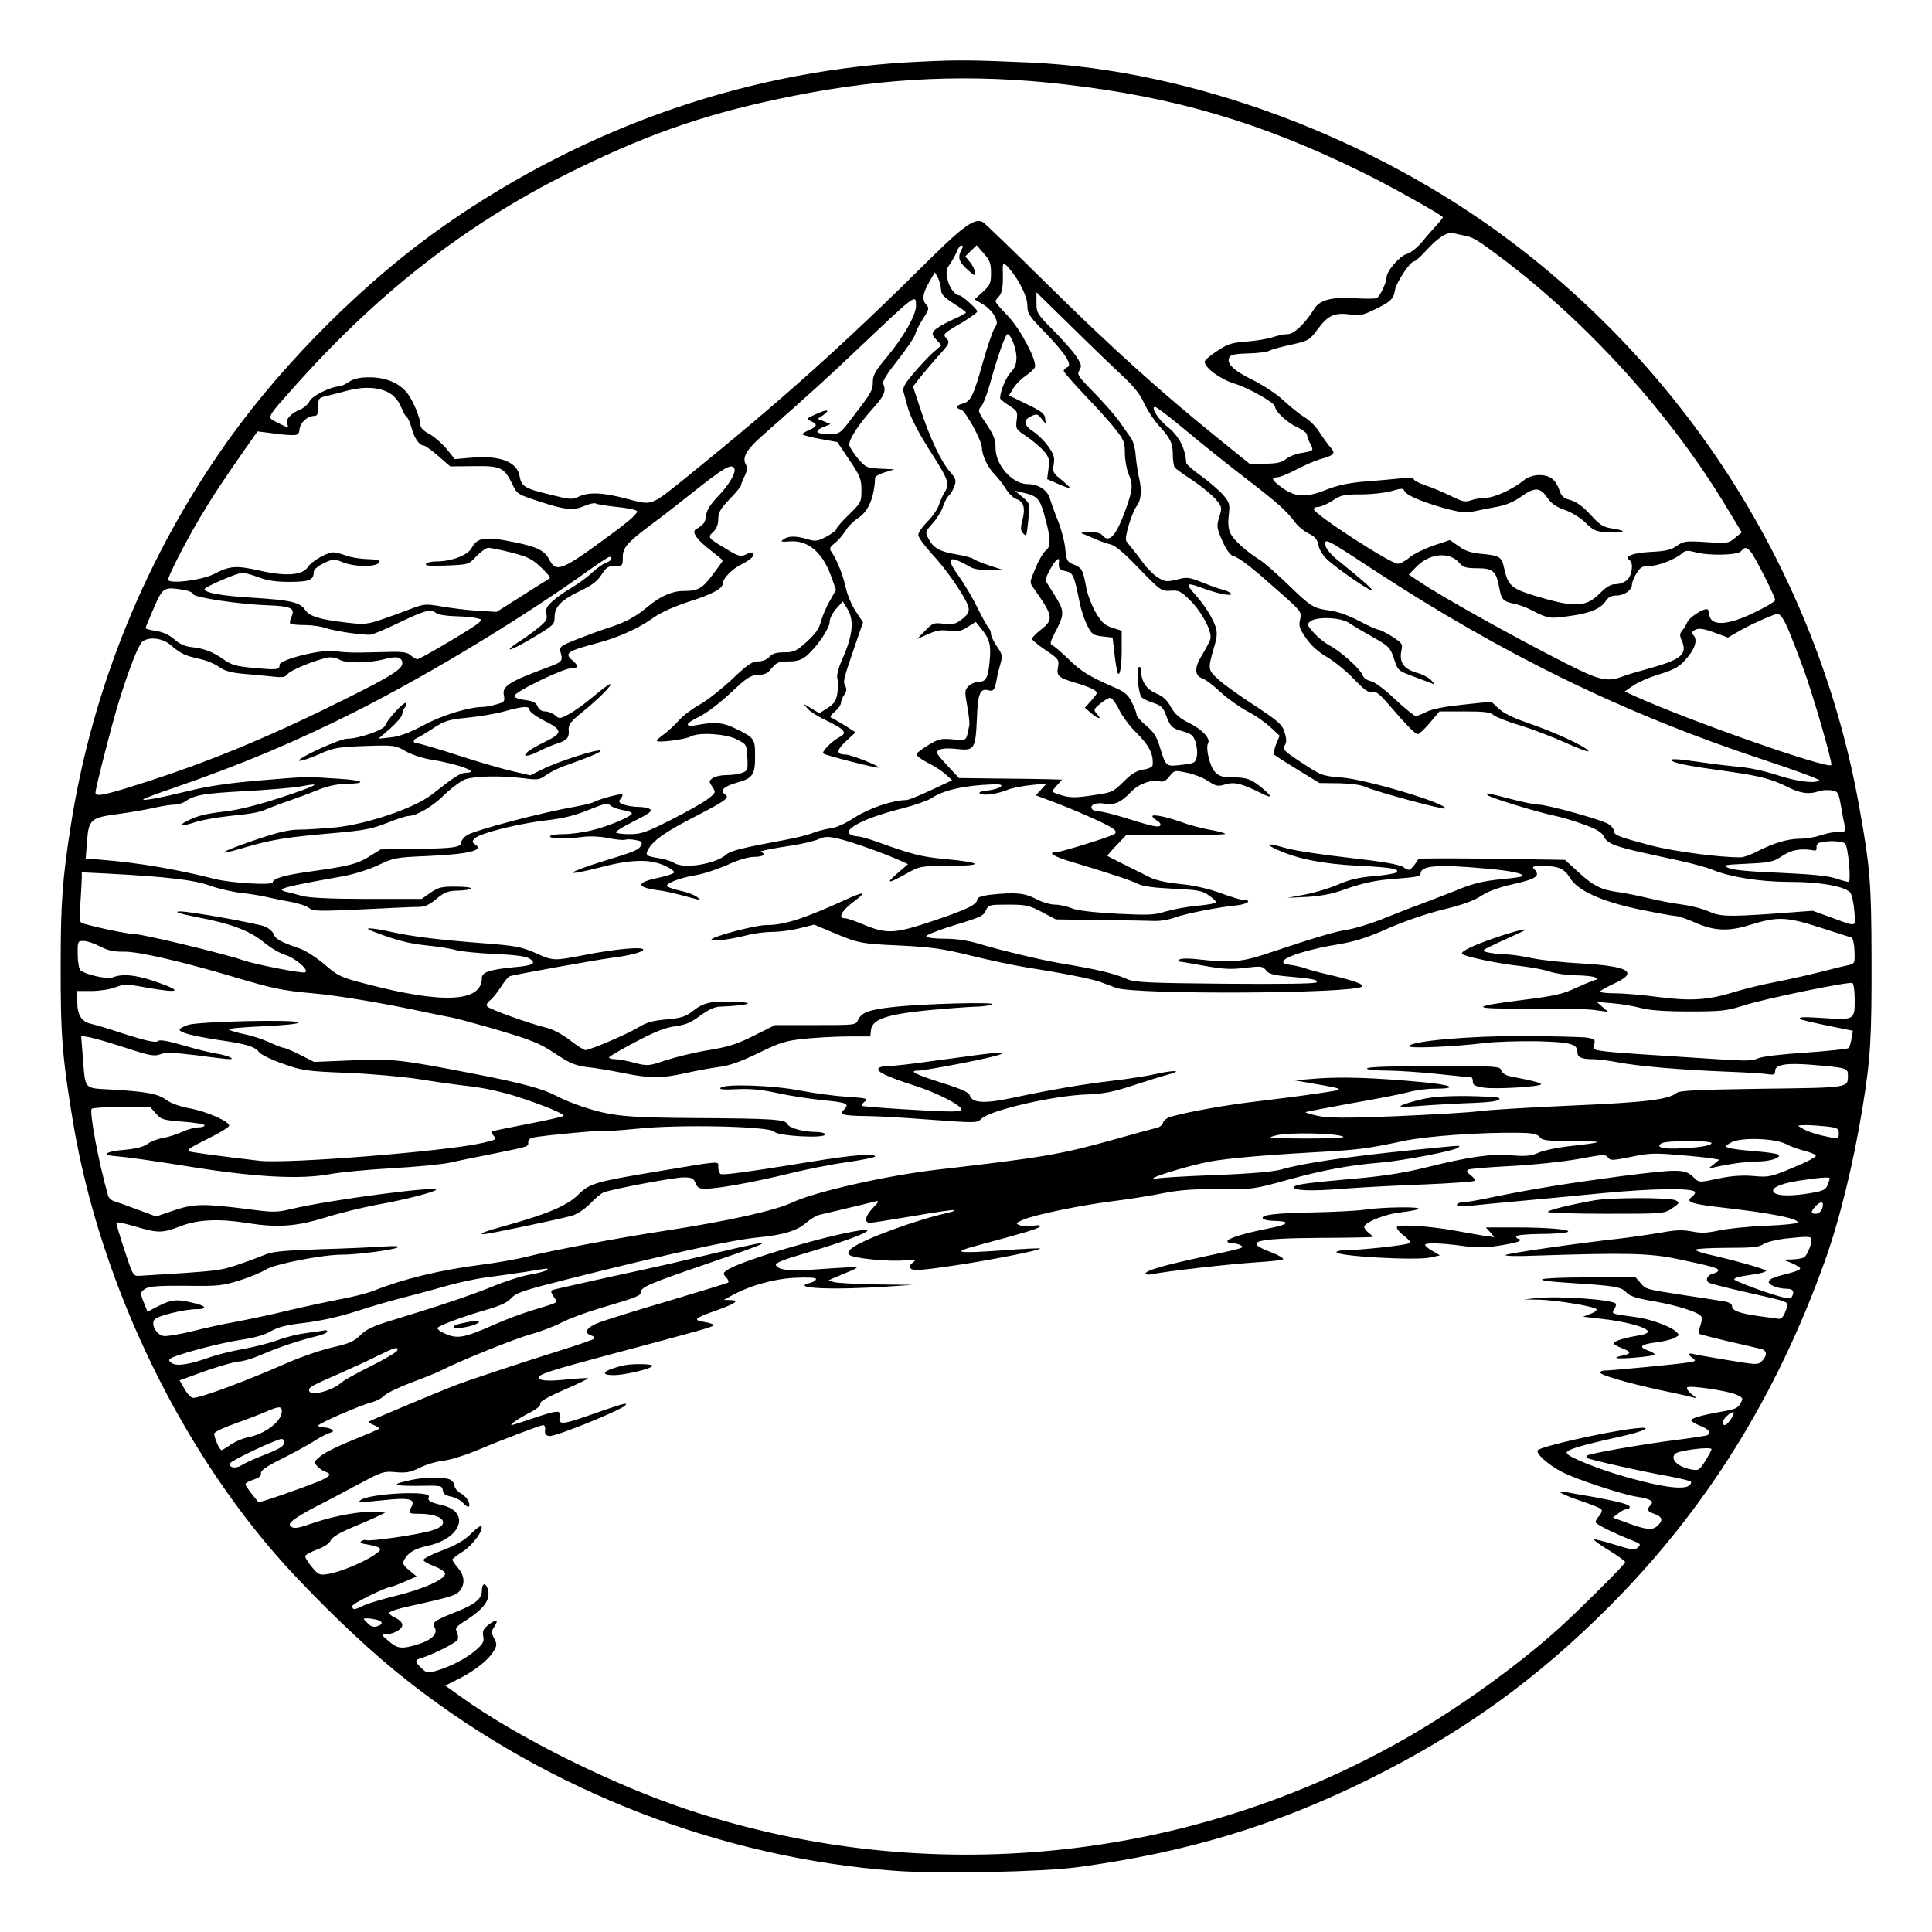 <?xml version="1.0" standalone="no"?>
<!DOCTYPE svg PUBLIC "-//W3C//DTD SVG 20010904//EN"
 "http://www.w3.org/TR/2001/REC-SVG-20010904/DTD/svg10.dtd">
<svg version="1.0" xmlns="http://www.w3.org/2000/svg"
 width="850pt" height="850pt" viewBox="0 0 850 850"
 preserveAspectRatio="xMidYMid meet">
<g transform="translate(0,850) scale(0.1,-0.1)"
fill="#000000" stroke="none">
<path d="M4055 8229 c-744 -32 -1465 -279 -2094 -717 -344 -239 -706 -598
-954 -945 -361 -505 -601 -1091 -696 -1702 -36 -232 -44 -336 -44 -605 -1
-314 7 -411 54 -695 121 -726 490 -1480 973 -1994 182 -193 357 -356 513 -477
612 -476 1370 -769 2133 -825 194 -14 642 -5 800 16 481 65 868 182 1281 386
412 204 742 442 1062 764 423 425 732 921 945 1515 66 183 127 435 167 680 35
217 40 301 39 660 -1 324 -6 394 -54 660 -176 986 -721 1873 -1525 2482 -611
463 -1410 761 -2125 793 -255 11 -309 12 -475 4z m627 -100 c489 -56 870 -169
1318 -390 106 -52 332 -178 348 -194 2 -1 -10 -16 -25 -33 -15 -16 -45 -50
-66 -76 -21 -25 -51 -49 -67 -53 -32 -9 -90 -76 -90 -105 0 -21 -28 -80 -42
-89 -6 -4 -49 -4 -97 -1 -104 6 -155 -8 -179 -47 -39 -63 -89 -111 -115 -111
-15 0 -46 -6 -69 -14 -24 -8 -76 -16 -117 -19 -63 -5 -82 -11 -127 -42 -30
-19 -54 -40 -54 -46 0 -27 69 -78 132 -97 65 -20 178 -85 178 -102 0 -20 55
-71 96 -89 24 -11 44 -26 44 -33 0 -7 7 -26 15 -41 16 -31 15 -31 -46 -41 -21
-4 -48 -15 -62 -26 -19 -15 -41 -20 -93 -20 l-67 0 -141 114 c-248 200 -474
404 -749 676 -148 146 -275 269 -283 273 -34 19 -84 -16 -226 -156 -380 -378
-656 -625 -1072 -962 -167 -134 -153 -129 -266 -100 -108 29 -169 31 -214 10
-29 -14 -39 -13 -130 10 -108 26 -122 35 -130 80 -11 64 -88 93 -217 81 l-68
-6 -37 46 c-21 25 -55 54 -76 65 -22 11 -38 27 -38 37 0 31 -31 106 -57 141
-35 45 -94 71 -168 71 -43 0 -68 -6 -90 -20 -16 -11 -35 -20 -42 -20 -36 0
-121 -42 -131 -65 -6 -13 -26 -31 -44 -38 -40 -17 -62 -42 -54 -62 7 -19 4
-19 -44 6 -48 25 -54 13 95 180 373 414 764 713 1230 939 330 161 590 248 950
319 406 81 782 97 1187 50z m1763 -666 c36 -7 56 -19 160 -97 386 -291 748
-692 995 -1104 l63 -104 -29 -24 c-28 -24 -33 -25 -127 -19 -90 6 -100 4 -129
-16 -25 -18 -49 -24 -114 -27 -80 -4 -121 -20 -94 -37 17 -11 11 -64 -10 -85
-11 -11 -33 -20 -51 -20 -22 0 -41 -11 -70 -40 -62 -63 -112 -64 -290 -10
-102 32 -115 44 -133 127 -10 43 -21 49 -94 56 -47 4 -74 12 -103 33 l-40 28
-72 -24 c-40 -14 -87 -37 -105 -52 -18 -16 -42 -28 -52 -28 -33 0 -370 219
-370 240 0 6 9 10 20 10 11 0 39 12 62 27 37 25 51 28 127 28 47 0 108 7 135
15 39 12 50 12 54 2 6 -19 67 -46 170 -76 77 -21 100 -24 135 -16 23 5 68 14
101 20 40 7 74 21 108 45 60 43 84 42 116 -5 17 -25 38 -40 75 -53 30 -10 69
-34 92 -56 37 -36 45 -40 103 -43 73 -4 83 7 15 17 -40 6 -54 15 -96 61 -34
37 -62 57 -88 64 -30 8 -40 17 -49 45 -6 19 -21 42 -33 50 -33 23 -91 19 -124
-9 -45 -37 -129 -76 -166 -76 -19 0 -48 -5 -65 -11 -26 -9 -38 -6 -89 19 -32
16 -82 37 -110 46 -29 10 -53 22 -53 28 0 6 -20 8 -52 4 -29 -3 -100 -10 -158
-14 -75 -6 -124 -17 -171 -35 -90 -37 -139 -35 -195 5 -48 34 -55 48 -25 48
11 0 48 15 84 34 36 19 82 39 103 45 65 18 72 26 47 53 -11 13 -32 42 -47 65
-14 24 -45 55 -69 69 -23 14 -64 48 -92 74 -28 26 -88 66 -137 90 -86 43 -115
73 -98 100 6 10 32 14 82 15 40 1 82 6 93 12 11 6 55 18 98 27 75 17 78 19
117 71 44 59 73 71 145 61 34 -6 53 -2 96 19 76 36 90 49 96 87 5 34 67 128
84 128 6 0 29 21 52 46 53 59 96 86 122 78 11 -3 34 -8 50 -11z m-2215 -62
c-17 -32 -12 -51 21 -82 17 -16 33 -29 35 -29 11 0 1 31 -17 55 l-22 27 25 25
25 24 31 -36 c27 -30 32 -44 32 -86 0 -45 -4 -54 -36 -83 l-36 -33 35 -21 c20
-11 43 -34 52 -51 14 -27 14 -34 1 -54 -8 -12 -32 -81 -52 -152 -41 -146 -53
-172 -89 -181 -29 -7 -33 -20 -7 -26 20 -6 92 -137 92 -168 0 -32 26 -87 55
-116 14 -14 37 -43 50 -64 13 -21 33 -41 45 -45 33 -10 42 -39 29 -90 -10 -38
-9 -49 2 -61 16 -16 15 -21 25 76 6 53 5 55 -27 83 l-34 28 30 -7 c67 -15 79
-26 98 -94 30 -104 32 -145 9 -161 -11 -8 -32 -43 -46 -78 -26 -61 -27 -64 -9
-88 87 -123 90 -138 33 -183 -22 -17 -40 -36 -40 -40 0 -5 27 -28 60 -50 58
-39 60 -43 55 -74 -8 -40 1 -48 80 -71 32 -9 68 -23 78 -30 18 -12 17 -14 -11
-46 l-29 -33 27 -23 c33 -28 50 -30 26 -4 -16 18 -15 20 14 45 17 14 38 26 45
26 7 0 25 -24 39 -53 14 -29 47 -72 72 -97 59 -58 80 -97 75 -147 0 -7 -19
-16 -42 -19 -30 -5 -52 -19 -87 -54 -45 -45 -50 -47 -135 -59 -71 -11 -97 -11
-133 -1 -24 7 -44 15 -44 18 0 3 10 16 22 29 l21 23 -64 2 c-35 1 -137 2 -227
3 l-163 2 -53 57 c-49 53 -51 58 -33 67 11 7 42 8 76 4 78 -9 83 -1 89 133 4
112 14 135 51 125 22 -6 28 2 36 48 3 19 11 50 17 70 9 33 8 41 -16 75 -14 21
-26 46 -26 54 0 9 -4 20 -9 26 -6 5 -28 45 -50 89 -21 44 -60 109 -86 145 -57
80 -41 90 55 35 15 -9 49 -14 85 -14 l60 1 -59 19 c-33 11 -65 24 -72 29 -6 6
-41 15 -76 21 -73 12 -102 28 -123 69 -15 29 -14 31 18 67 19 21 40 55 46 75
7 20 18 42 26 48 7 6 18 24 24 41 9 26 7 33 -19 63 -39 43 -90 152 -130 275
l-33 100 25 33 c14 18 51 62 82 97 53 58 56 64 41 81 -18 20 -19 20 73 74 34
21 62 41 62 46 0 9 -67 70 -78 70 -20 1 -45 33 -53 70 -8 35 -6 46 11 69 11
16 24 40 30 55 5 14 14 26 20 26 7 0 8 -6 0 -19z m211 -83 c43 -51 79 -123 79
-162 0 -36 8 -47 79 -120 89 -92 121 -143 96 -152 -8 -3 -15 -10 -15 -16 0 -5
42 -53 93 -107 51 -53 112 -120 134 -149 37 -46 42 -58 42 -104 0 -29 7 -70
15 -90 22 -51 20 -71 -11 -158 -42 -117 -73 -152 -103 -115 -8 10 -29 15 -59
14 -25 0 -39 -3 -31 -6 8 -3 33 -13 55 -23 22 -10 54 -21 70 -25 21 -4 60 -37
126 -106 94 -97 98 -100 138 -98 37 3 46 -2 85 -40 55 -54 100 -141 91 -173
-4 -13 -21 -44 -37 -71 -34 -53 -33 -91 3 -102 12 -4 48 -31 80 -61 32 -29 84
-66 116 -83 32 -16 77 -47 101 -69 l42 -39 -16 -38 c-8 -21 -12 -41 -7 -46 4
-4 51 -34 103 -66 l95 -58 85 -1 c53 -1 98 -7 120 -17 49 -22 340 -100 347
-94 18 19 -341 127 -452 136 -88 7 -92 9 -177 65 -78 51 -86 59 -76 76 9 14 9
28 0 57 -10 35 -25 48 -129 117 -65 42 -138 94 -162 116 -48 44 -48 44 -18
148 12 41 13 60 5 85 -15 43 -51 99 -95 147 -40 45 -32 49 42 21 63 -23 129
-36 121 -23 -3 5 -18 13 -33 17 -16 3 -57 18 -92 32 -60 24 -69 25 -113 13
-43 -10 -52 -10 -80 7 -18 10 -48 39 -66 63 -18 25 -41 55 -52 68 -11 13 -22
27 -25 32 -9 14 24 123 45 152 22 30 25 70 9 137 -5 25 -11 66 -13 93 -2 26
-11 58 -20 71 -9 12 -32 44 -51 72 -19 27 -69 84 -112 128 -70 71 -76 80 -64
98 11 18 9 26 -14 61 -14 22 -60 73 -101 115 -71 71 -74 77 -74 121 l0 46 153
-150 c83 -82 185 -180 225 -217 51 -48 80 -84 96 -122 14 -29 42 -73 64 -97
52 -57 62 -78 62 -130 0 -24 4 -48 8 -54 4 -6 40 -32 80 -58 39 -26 85 -64
101 -83 28 -33 28 -36 15 -78 -12 -41 -11 -48 14 -105 16 -37 35 -63 47 -66
30 -9 81 -49 198 -153 103 -91 104 -93 97 -126 -7 -29 -3 -41 27 -84 23 -33
55 -61 92 -82 30 -18 83 -60 116 -95 47 -49 65 -62 81 -58 17 4 33 -8 75 -57
78 -91 116 -129 127 -129 6 0 30 23 53 50 l42 50 110 0 c86 0 114 -3 128 -16
9 -8 61 -29 115 -45 54 -16 147 -52 207 -79 60 -27 103 -42 95 -33 -18 22
-151 83 -268 123 -62 21 -106 43 -127 63 l-32 30 -123 -13 c-78 -8 -136 -19
-160 -31 -21 -11 -43 -19 -50 -19 -7 1 -48 34 -91 74 -46 44 -89 76 -106 79
-17 4 -32 15 -36 26 -8 26 -98 107 -145 131 -20 10 -52 36 -70 56 -31 35 -31
38 -14 51 29 21 132 17 168 -7 17 -12 65 -40 106 -63 69 -39 76 -46 91 -89 19
-59 18 -58 87 -84 31 -12 66 -25 77 -29 19 -8 19 -8 2 12 -10 11 -38 26 -63
33 -57 16 -78 45 -69 94 7 34 5 36 -41 66 -26 16 -53 30 -60 30 -7 0 -45 17
-86 39 -44 23 -95 41 -127 45 -73 10 -82 15 -186 116 -50 48 -104 95 -120 105
-59 37 -116 87 -130 116 -11 20 -13 44 -9 82 6 50 4 56 -26 91 -18 20 -62 58
-97 83 -34 24 -63 50 -64 56 -4 64 -31 118 -81 158 -43 34 -77 89 -56 89 7 -1
69 -48 138 -106 69 -58 186 -151 260 -208 138 -106 178 -141 218 -194 12 -17
39 -39 59 -49 29 -14 39 -26 44 -53 5 -23 21 -46 44 -67 52 -45 185 -136 191
-130 4 4 -38 42 -146 129 -31 24 -56 54 -58 66 -6 37 -2 35 208 -103 574 -376
1107 -636 1723 -839 136 -45 244 -85 241 -89 -16 -16 -101 -5 -182 22 -48 16
-121 33 -162 36 -41 4 -119 13 -172 21 -116 17 -150 18 -129 5 17 -11 89 -24
251 -46 133 -19 187 -33 258 -69 53 -27 94 -32 134 -17 13 5 37 6 55 4 30 -5
32 -8 43 -72 6 -36 14 -76 17 -88 5 -21 1 -23 -30 -23 -19 0 -54 -7 -77 -15
-23 -8 -63 -15 -89 -15 -55 0 -118 -19 -188 -55 -28 -15 -62 -27 -75 -27 -99
0 -290 26 -390 51 -147 39 -168 47 -168 66 0 8 -10 21 -23 29 -27 19 -270 86
-308 86 -15 0 -70 11 -123 25 -107 28 -114 29 -100 16 11 -11 217 -74 294 -90
30 -6 89 -24 130 -39 57 -21 78 -34 88 -55 14 -28 49 -42 182 -71 36 -8 108
-24 160 -35 52 -12 111 -28 130 -36 77 -33 213 -55 344 -55 131 0 235 -18 265
-45 7 -7 16 -43 19 -80 6 -78 17 -75 -108 -29 l-75 27 -160 -12 c-216 -15
-245 -14 -300 10 -26 12 -80 25 -119 30 -39 5 -105 18 -146 28 -41 10 -100 22
-130 26 -73 9 -112 28 -179 91 l-56 51 -322 5 c-178 2 -323 2 -323 -1 -1 -4
-10 -17 -20 -30 -19 -22 -21 -23 -46 -6 -19 12 -87 24 -238 41 -116 13 -242
32 -280 43 -82 24 -98 20 -33 -9 90 -40 198 -61 353 -69 148 -7 190 -15 164
-31 -7 -4 -51 -11 -99 -15 -61 -5 -105 -15 -152 -36 -37 -16 -102 -36 -145
-44 l-79 -15 86 4 c53 3 109 13 145 26 100 36 155 48 257 55 72 5 97 10 97 21
0 36 74 42 283 23 110 -9 176 -23 165 -34 -3 -3 -47 -9 -99 -14 -66 -6 -117
-18 -169 -39 -41 -17 -120 -47 -175 -68 -55 -20 -138 -53 -185 -72 -47 -18
-110 -37 -140 -42 -51 -7 -133 -31 -373 -111 -93 -31 -151 -35 -282 -20 -38 5
-77 5 -85 0 -8 -5 -10 -9 -5 -9 6 0 57 -9 113 -19 84 -15 118 -17 180 -9 70 8
77 8 92 -11 11 -15 32 -21 85 -26 118 -10 148 -16 137 -27 -6 -6 -153 -8 -403
-6 -334 3 -399 6 -429 20 -56 25 -131 43 -300 71 -91 16 -253 55 -361 87 -40
12 -94 20 -142 20 -42 0 -78 4 -82 10 -3 5 41 23 97 41 147 45 154 48 166 75
11 23 16 24 97 24 77 0 92 -3 148 -32 l62 -33 200 -3 c110 -1 218 -3 240 -4
22 0 58 6 80 14 43 17 199 48 278 55 44 5 68 23 29 23 -10 0 -56 14 -103 31
-54 20 -118 34 -179 40 -61 6 -109 17 -135 31 -22 11 -71 36 -110 55 -38 19
-71 36 -73 37 -1 2 17 23 40 47 l42 44 218 0 c120 0 218 3 218 6 0 4 -30 12
-66 18 -36 7 -89 20 -117 31 -69 25 -137 40 -137 29 0 -4 9 -13 20 -19 11 -6
18 -15 15 -21 -7 -11 -31 -6 -153 32 -51 16 -103 29 -117 29 -13 0 -27 5 -31
11 -11 18 18 30 58 23 43 -6 70 6 113 51 32 35 91 57 126 48 16 -5 28 1 44 21
22 28 23 28 78 16 31 -6 73 -23 93 -37 34 -22 42 -24 75 -14 39 12 72 4 154
-37 51 -26 56 -20 15 15 -53 45 -72 52 -133 53 -47 0 -62 4 -81 23 -23 23 -43
107 -31 127 12 20 -25 60 -83 89 -43 21 -63 39 -81 71 -16 30 -35 47 -66 60
-42 18 -65 54 -65 102 0 11 -4 16 -10 13 -12 -7 -2 -115 12 -132 6 -7 28 -18
51 -25 31 -10 43 -19 54 -47 22 -59 27 -64 75 -78 40 -11 48 -18 58 -48 6 -19
9 -48 5 -64 -6 -27 -10 -30 -67 -36 -69 -8 -68 -9 -95 78 -14 46 -27 67 -60
94 -24 20 -43 42 -43 50 0 7 -9 32 -21 54 -16 33 -32 46 -77 65 -112 49 -146
70 -203 126 -32 31 -64 58 -71 60 -10 4 -6 18 13 54 41 77 42 93 9 149 -17 28
-36 58 -42 67 -11 15 -8 26 12 63 24 43 43 59 39 33 -3 -28 2 -36 30 -41 32
-7 37 -18 61 -138 6 -31 21 -76 33 -100 20 -40 26 -44 67 -49 l45 -5 8 -70 c4
-38 11 -77 14 -85 10 -23 19 35 18 115 l0 70 -41 13 c-32 10 -47 23 -72 65
-17 29 -36 77 -42 107 -16 84 -19 91 -55 106 -31 12 -33 18 -38 66 -2 29 -16
85 -31 123 -16 39 -32 85 -37 102 -11 37 -51 63 -97 63 -68 0 -142 83 -142
159 0 37 -8 57 -40 105 -38 56 -39 60 -23 78 9 10 26 55 39 101 30 110 67 216
76 217 15 0 39 -62 40 -101 0 -30 -6 -47 -25 -67 -21 -22 -47 -85 -47 -114 0
-4 18 -19 39 -32 37 -24 39 -27 34 -64 -5 -38 -4 -41 43 -72 27 -18 61 -47 76
-64 23 -27 26 -37 21 -77 l-6 -47 48 -21 c27 -12 50 -20 52 -18 1 2 -15 18
-37 36 -37 29 -40 35 -34 69 5 31 0 44 -25 79 -17 24 -47 53 -66 65 -42 28
-45 50 -8 67 24 11 29 10 45 -11 l19 -23 -3 25 c-2 20 -18 32 -81 62 l-78 38
18 30 c10 17 34 42 55 56 20 14 39 31 41 38 11 28 -65 170 -119 226 -30 31
-54 59 -54 64 0 4 7 14 15 22 14 15 19 43 17 112 -2 38 3 40 29 10z m-301 -90
c0 -22 11 -34 55 -63 30 -19 55 -37 55 -40 0 -3 -28 -18 -62 -33 -35 -16 -69
-36 -77 -46 -12 -14 -11 -20 9 -41 l22 -24 -38 -33 c-20 -18 -59 -60 -86 -92
-38 -44 -48 -64 -43 -80 3 -12 11 -38 16 -59 13 -51 48 -120 120 -231 61 -97
68 -118 45 -151 -7 -11 -18 -36 -25 -56 -6 -19 -29 -53 -51 -74 -22 -22 -40
-48 -40 -58 0 -11 28 -49 61 -85 59 -63 133 -168 156 -222 12 -29 4 -45 -37
-73 -18 -13 -36 -16 -70 -11 -42 5 -47 3 -80 -31 l-35 -36 48 21 c36 16 58 20
92 15 36 -6 51 -3 81 16 l37 23 24 -30 c37 -45 44 -71 37 -143 -7 -74 -16 -91
-50 -91 -13 0 -32 -8 -43 -19 -17 -17 -17 -24 -6 -85 7 -37 11 -75 10 -84 -15
-76 -10 -71 -72 -65 -51 5 -64 2 -107 -24 -27 -16 -51 -34 -53 -40 -3 -7 20
-24 49 -39 29 -14 65 -38 80 -52 l27 -25 -92 -43 c-51 -24 -100 -44 -110 -44
-58 0 -161 -35 -224 -75 -43 -28 -84 -47 -113 -50 -25 -4 -58 -13 -75 -20 -16
-7 -70 -21 -120 -30 -189 -35 -241 -48 -260 -65 -48 -42 -189 -65 -230 -36
-11 7 -40 16 -64 20 -57 9 -63 13 -50 37 21 41 77 80 212 149 131 68 149 81
127 95 -25 16 -6 35 50 51 73 20 83 35 82 122 0 72 -4 77 -87 117 -52 26 -91
30 -163 16 -62 -12 -61 4 1 34 31 14 91 60 140 105 73 69 90 80 121 80 19 0
41 7 48 15 35 42 41 45 88 45 37 0 55 6 79 25 46 40 101 120 101 149 0 14 13
40 29 58 l29 32 21 -34 c29 -47 23 -114 -19 -210 -21 -47 -30 -80 -26 -96 4
-13 3 -42 0 -65 -5 -32 -14 -45 -43 -64 l-36 -23 -35 21 -35 21 19 -23 c11
-12 48 -35 82 -51 82 -40 94 -54 57 -73 -32 -17 -79 -64 -71 -72 8 -8 240 -67
244 -62 6 6 -122 57 -144 57 -44 1 -44 17 -1 58 l43 40 -48 31 c-27 16 -54 32
-60 34 -6 2 1 14 17 26 15 13 27 30 27 39 0 9 7 25 15 36 10 14 11 24 4 38
-11 20 -9 27 44 182 l34 98 -31 47 c-18 26 -38 73 -45 106 -13 58 -40 125 -63
157 -10 14 -8 20 14 38 15 11 36 36 48 55 11 19 36 43 54 55 46 28 73 92 76
177 0 7 19 18 43 25 l42 13 -62 3 c-59 3 -64 5 -97 43 -19 22 -36 49 -39 59
-6 22 39 92 107 167 47 52 55 73 42 104 -5 11 16 44 64 105 39 49 73 100 77
114 3 13 19 45 35 69 26 41 27 46 12 62 -19 21 -14 51 18 105 l21 36 13 -23
c7 -13 13 -36 14 -51z m-110 -74 c0 -40 -55 -137 -125 -221 -54 -64 -65 -84
-65 -114 0 -37 -4 -44 -95 -163 -49 -64 -51 -65 -97 -66 -57 0 -69 13 -26 31
l32 13 -28 12 -29 11 24 16 c35 25 19 28 -31 5 -43 -19 -44 -21 -22 -31 30
-14 28 -23 -8 -39 -16 -7 -30 -15 -30 -19 0 -3 35 -12 77 -20 l77 -14 53 -79
c48 -71 53 -85 53 -133 0 -52 -2 -55 -55 -107 -30 -29 -55 -58 -55 -63 0 -6
-20 -21 -44 -34 -39 -20 -48 -22 -84 -11 -51 15 -84 15 -105 -1 -15 -10 -11
-12 26 -9 80 7 144 -46 182 -149 l23 -64 -28 -50 c-16 -27 -33 -69 -39 -92 -8
-30 -26 -54 -62 -87 -46 -41 -56 -46 -99 -46 -34 0 -52 -5 -65 -20 -11 -12
-31 -20 -50 -20 -26 0 -47 -14 -116 -80 -46 -43 -110 -93 -141 -110 -31 -17
-72 -48 -90 -68 -18 -21 -48 -48 -65 -61 -18 -12 -33 -26 -33 -30 0 -10 125 5
149 19 37 19 152 12 201 -12 45 -23 45 -23 48 -81 3 -54 1 -58 -23 -67 -15 -6
-45 -10 -69 -10 -23 0 -50 -6 -60 -13 -18 -13 -18 -15 -2 -39 16 -25 16 -26
-20 -53 -20 -16 -93 -57 -162 -92 -111 -56 -131 -63 -183 -63 -33 0 -59 4 -59
8 0 5 26 22 58 38 93 47 105 56 90 65 -7 5 -30 9 -50 9 -20 0 -49 5 -63 10
-23 9 -25 13 -15 25 7 9 11 17 8 20 -5 5 -98 -19 -124 -33 -11 -6 -49 -15 -84
-21 -148 -26 -441 -103 -476 -126 -13 -8 -24 -22 -24 -29 0 -24 -30 -28 -195
-31 l-160 -2 -50 -31 c-52 -33 -91 -43 -265 -67 -108 -15 -160 -30 -160 -47 0
-14 -185 -3 -255 15 -166 42 -333 71 -494 84 l-74 6 6 76 c7 96 16 104 139
120 51 7 121 19 156 27 35 8 75 14 90 14 15 0 38 7 50 16 39 27 82 34 272 44
102 6 209 15 238 21 97 19 65 2 -93 -50 -101 -33 -186 -54 -245 -61 -87 -10
-122 -19 -167 -42 -42 -21 -24 -25 30 -7 28 10 99 23 157 29 112 12 128 15
175 35 17 7 59 23 95 35 36 13 91 33 122 46 34 14 79 24 110 25 107 1 94 16
-22 23 -151 10 -137 10 -352 -8 -130 -11 -224 -25 -305 -45 -126 -31 -212 -47
-202 -37 3 3 66 27 140 52 292 101 531 201 804 339 325 165 727 409 1024 622
41 29 78 53 82 53 18 0 8 -19 -13 -25 -13 -4 -41 -24 -63 -44 -22 -21 -62 -50
-88 -65 -26 -15 -64 -41 -83 -58 -29 -26 -35 -37 -30 -59 5 -24 -1 -33 -37
-62 -23 -19 -62 -47 -85 -61 -24 -15 -42 -30 -39 -33 3 -3 49 20 101 51 92 55
96 58 96 92 0 45 31 76 116 116 48 23 72 41 90 69 21 33 30 39 59 39 34 0 35
1 35 38 0 43 18 64 130 148 36 26 118 90 182 141 131 104 165 124 178 104 11
-18 -22 -75 -77 -131 -29 -31 -44 -56 -47 -79 -3 -31 -9 -38 -45 -60 -19 -12
6 -47 69 -95 27 -21 50 -40 50 -42 0 -2 -20 -30 -45 -63 -46 -61 -64 -71 -128
-71 -50 0 -102 -23 -157 -69 -53 -45 -104 -72 -180 -95 -30 -10 -90 -32 -133
-49 -68 -27 -77 -34 -72 -52 13 -42 10 -47 -50 -69 -178 -66 -207 -85 -198
-126 5 -26 2 -29 -33 -39 -22 -6 -47 -11 -57 -11 -62 0 -181 -36 -262 -80 -62
-33 -107 -50 -145 -54 l-55 -6 53 46 c28 25 52 53 52 63 0 9 5 22 12 29 6 6 8
15 4 19 -8 8 -82 -72 -91 -99 -7 -20 -118 -58 -167 -58 -34 0 -230 -90 -211
-97 6 -2 45 10 85 28 67 30 83 32 205 37 127 4 132 3 176 -22 25 -15 73 -31
108 -37 126 -20 228 -58 157 -59 -23 -1 -48 -17 -150 -97 -75 -58 -280 -128
-419 -143 -56 -5 -128 -10 -161 -10 -45 0 -93 -11 -182 -41 -173 -58 -206 -82
-50 -35 108 32 180 43 374 60 141 12 176 19 242 45 42 17 85 31 95 31 37 1
105 41 159 94 31 30 73 61 93 68 43 14 159 16 254 4 62 -8 71 -7 98 13 17 12
53 31 82 41 110 39 170 64 158 68 -17 6 -178 -46 -247 -79 l-61 -30 -74 17
c-41 9 -149 40 -241 70 -92 30 -175 54 -183 54 -20 0 -19 16 1 24 8 3 40 22
70 42 49 32 66 38 147 46 51 5 125 17 165 28 85 24 112 25 112 6 0 -7 25 -26
55 -42 93 -46 94 -58 12 -98 -28 -14 -61 -32 -71 -40 -33 -27 -10 -28 41 -3
26 13 65 30 85 36 44 14 53 26 50 61 -2 21 10 37 60 77 74 60 136 123 122 123
-5 0 -39 -25 -74 -55 -36 -30 -84 -65 -107 -77 -40 -21 -43 -21 -61 -5 -10 9
-30 17 -43 17 -16 0 -28 8 -34 23 -8 17 -21 23 -54 27 -25 3 -46 10 -48 17 -6
16 214 123 251 123 31 0 33 10 6 33 -39 33 -27 42 109 78 93 25 180 64 247
112 32 23 91 49 158 71 101 32 146 57 146 79 0 22 43 66 84 85 24 12 46 28 49
36 7 19 -3 20 -35 5 -20 -9 -33 -5 -83 26 -81 48 -83 51 -57 75 15 14 22 33
22 56 0 29 9 45 50 88 28 29 50 56 50 60 0 5 7 23 16 41 12 26 13 38 4 54 -15
30 6 65 77 127 201 177 285 253 428 389 247 234 245 233 245 179z m-2314 -385
c19 -11 39 -36 48 -58 8 -22 20 -42 25 -46 6 -3 15 -25 22 -48 11 -44 34 -77
53 -77 6 0 35 -21 64 -46 l53 -46 103 1 c118 2 134 -5 170 -79 21 -44 23 -45
121 -77 113 -37 147 -40 199 -18 20 9 41 13 47 10 5 -4 46 -10 90 -15 44 -4
85 -12 91 -18 7 -7 -25 -37 -103 -95 -231 -171 -252 -179 -284 -116 -20 37
-52 53 -149 73 -130 27 -167 22 -191 -25 -17 -32 -89 -59 -156 -59 -21 0 -41
-5 -45 -11 -5 -8 20 -10 90 -7 97 4 98 4 132 41 20 20 43 37 52 37 9 0 55 -9
102 -21 71 -18 92 -29 128 -63 23 -22 42 -43 42 -46 0 -3 -12 -12 -28 -21 -15
-9 -67 -42 -117 -74 l-90 -57 -85 5 c-47 3 -118 12 -158 19 -70 12 -77 11
-135 -11 -197 -73 -188 -71 -283 -60 -115 13 -162 27 -181 55 -22 34 -64 44
-228 54 -138 8 -215 22 -215 38 0 10 145 72 166 72 11 0 43 -9 72 -20 37 -14
76 -20 135 -20 86 0 107 8 107 42 0 12 16 26 44 40 42 20 46 20 85 4 60 -23
161 -21 161 5 0 5 -24 9 -52 9 -29 1 -71 7 -93 15 -22 8 -48 15 -58 15 -28 0
-95 -38 -113 -65 -24 -36 -96 -42 -213 -15 -103 23 -130 21 -201 -16 -53 -27
-200 -45 -200 -24 0 17 73 159 138 270 57 96 101 162 200 304 l55 78 56 -7
c31 -5 72 -9 91 -9 31 -1 35 2 38 26 4 30 35 58 64 58 14 0 18 8 18 40 0 37 2
40 38 48 20 5 64 16 97 25 71 18 138 13 181 -14z m5986 -696 c19 -21 108 -198
108 -213 0 -6 -41 -31 -92 -55 -122 -60 -198 -61 -198 -3 0 10 -6 18 -12 18
-21 0 -78 -39 -85 -58 -3 -9 -13 -25 -21 -35 -12 -14 -13 -22 -4 -43 28 -61 1
-85 -139 -124 -41 -11 -92 -26 -114 -34 -74 -28 -105 -21 -253 54 -231 117
-557 299 -650 363 l-44 29 33 34 c58 60 145 68 188 19 18 -21 30 -25 81 -25
68 0 83 -13 96 -85 9 -52 17 -61 61 -70 20 -4 53 -15 72 -25 83 -42 85 -43
171 -31 93 12 142 32 165 67 11 17 25 24 47 24 35 0 68 24 68 49 0 9 9 31 20
49 17 27 26 32 57 32 39 0 115 30 144 56 14 13 24 13 56 5 59 -17 188 -14 203
4 16 19 23 19 42 -2z m-6889 -169 c20 -4 37 -12 37 -18 0 -14 203 -45 328 -49
103 -4 122 -13 104 -51 -6 -13 -8 -27 -5 -30 4 -3 32 -6 63 -6 32 0 75 -6 96
-14 39 -13 165 -32 196 -28 9 1 60 22 112 47 124 60 150 67 173 49 10 -8 45
-14 83 -15 36 -1 78 -4 94 -8 27 -6 28 -7 10 -23 -25 -22 -255 -158 -267 -158
-6 0 -19 7 -29 16 -13 13 -35 17 -85 16 -38 -1 -99 -2 -138 -3 -38 -1 -87 2
-107 6 -57 11 -248 -36 -248 -60 0 -22 -10 -23 -110 -14 -79 7 -101 13 -135
37 -48 34 -86 49 -143 55 -28 3 -54 15 -76 35 -22 19 -50 32 -80 36 -25 4 -46
10 -46 12 0 3 17 43 37 90 41 92 42 93 136 78z m7031 -126 c17 -27 42 -89 91
-222 41 -111 129 -415 122 -422 -18 -18 -623 194 -866 304 l-43 20 38 26 c22
15 68 35 104 46 84 26 102 37 139 84 32 40 39 74 20 93 -8 8 -6 14 9 22 16 8
34 6 82 -11 l62 -23 61 35 c57 31 142 68 159 70 4 0 14 -10 22 -22z m-7092
-117 c44 -37 63 -46 126 -60 30 -6 68 -22 85 -35 24 -17 51 -25 102 -30 39 -3
97 -9 129 -12 50 -6 61 -4 72 11 13 17 123 62 177 72 15 3 37 -1 50 -9 27 -17
131 -16 198 2 54 15 79 9 79 -18 0 -25 -46 -55 -226 -145 -339 -170 -595 -277
-879 -370 -200 -65 -245 -75 -245 -55 0 21 77 320 105 408 45 144 85 245 102
258 31 22 89 15 125 -17z m3651 -622 c-6 -6 -32 -14 -58 -17 -31 -3 -42 -8
-33 -14 16 -10 78 -1 123 18 18 7 63 16 101 20 l69 7 -24 -26 -24 -26 24 -9
c98 -36 145 -56 222 -90 97 -44 116 -57 101 -71 -10 -10 -238 -81 -260 -81
-37 0 -6 -19 64 -40 158 -47 268 -83 297 -98 20 -11 71 -18 156 -22 109 -5
129 -9 157 -29 18 -12 32 -26 32 -31 0 -4 -37 -11 -82 -15 -46 -4 -108 -16
-139 -25 -50 -16 -75 -17 -217 -10 -105 6 -173 14 -197 24 -21 9 -54 16 -74
16 -20 0 -57 11 -83 25 -50 26 -88 30 -197 19 -37 -4 -61 -12 -61 -19 0 -24
-39 -44 -190 -95 -175 -59 -208 -61 -315 -16 -33 14 -68 26 -78 26 -31 0 -15
32 35 70 26 19 45 36 42 39 -2 2 -30 -7 -62 -22 -194 -89 -281 -117 -360 -117
-45 1 -242 -51 -242 -64 0 -10 82 0 159 20 30 8 80 14 110 14 30 0 84 7 119
16 l64 16 76 -32 c119 -50 126 -52 302 -60 138 -7 189 -14 310 -44 80 -20 190
-43 245 -52 154 -24 286 -50 325 -64 19 -7 51 -19 70 -26 83 -31 1051 -26
1083 6 10 9 -37 26 -143 51 -41 9 -88 22 -105 28 -16 6 -47 13 -68 16 -32 5
-36 9 -27 21 17 19 119 50 236 69 74 12 130 30 220 70 70 31 172 66 242 83 83
20 136 39 168 60 31 21 78 38 145 53 101 23 118 36 87 67 -9 9 -1 12 39 12 69
0 96 -12 120 -52 33 -56 138 -104 305 -139 78 -16 150 -29 160 -29 11 0 50
-13 88 -30 82 -36 146 -39 240 -9 120 37 159 36 305 -11 72 -23 135 -43 141
-45 6 -2 12 -28 13 -59 2 -53 1 -56 -26 -62 -15 -3 -69 -16 -119 -29 -50 -13
-140 -33 -200 -45 -60 -11 -145 -32 -189 -46 -111 -34 -188 -39 -333 -20 -68
9 -153 16 -188 16 -35 0 -64 3 -64 8 1 4 28 19 60 34 111 50 69 77 -140 89
-80 4 -178 15 -218 23 -40 9 -94 17 -120 17 -26 1 -60 5 -77 9 -29 7 -28 8 45
42 41 19 86 39 100 46 57 25 -14 10 -112 -24 -102 -35 -154 -61 -145 -71 12
-12 161 -43 247 -52 53 -6 115 -17 139 -26 24 -8 73 -15 110 -16 36 0 75 -4
86 -8 19 -8 19 -8 -5 -15 -14 -5 -52 -21 -85 -36 -48 -23 -93 -33 -223 -49
-242 -30 -236 -41 23 -38 121 1 249 -2 285 -6 l65 -9 -25 22 -25 22 70 -6 c39
-3 95 -13 125 -21 38 -10 105 -15 212 -15 142 0 165 3 235 25 94 31 470 108
483 100 6 -3 10 -38 10 -76 0 -86 -2 -87 -137 -78 -92 6 -113 5 -102 -5 3 -3
55 -15 118 -28 l113 -23 -6 -34 c-3 -19 -9 -38 -13 -42 -4 -4 -89 -13 -188
-20 -107 -7 -192 -17 -210 -25 -25 -12 -58 -12 -180 -4 -592 38 -549 33 -541
65 5 21 2 24 -32 30 -21 3 -146 6 -277 7 -243 1 -505 -23 -505 -45 0 -11 200
-2 330 14 47 6 151 9 231 8 152 -4 179 -12 179 -49 0 -22 19 -30 68 -30 20 0
71 -6 112 -14 88 -17 276 -33 480 -41 80 -3 160 -8 178 -11 27 -4 32 -2 32 15
0 27 48 35 153 27 159 -13 167 -15 167 -45 0 -58 12 -56 -378 -61 -278 -4
-363 -8 -375 -18 -36 -30 -138 -42 -462 -56 -181 -8 -366 -19 -410 -25 -44 -6
-209 -15 -366 -22 -227 -9 -298 -8 -343 2 -31 7 -54 14 -52 16 2 2 93 19 202
39 110 19 222 41 251 49 28 8 77 15 110 15 113 0 85 17 -49 29 -213 20 -356
24 -463 16 l-100 -8 75 -13 c156 -27 156 -26 25 -45 -66 -10 -183 -25 -260
-34 -130 -15 -291 -43 -376 -66 -22 -5 -39 -17 -42 -28 -2 -10 -15 -21 -28
-23 -13 -3 -105 -28 -204 -56 -220 -61 -301 -75 -760 -128 -220 -25 -539 -97
-638 -144 -76 -36 -282 -82 -562 -125 -211 -32 -505 -88 -607 -114 -43 -11
-135 -27 -205 -36 -179 -23 -336 -61 -470 -114 -28 -11 -91 -27 -140 -36 -48
-9 -151 -31 -228 -49 -77 -19 -183 -41 -235 -51 -52 -9 -140 -28 -194 -42 -54
-13 -111 -23 -125 -21 -32 4 -59 51 -41 73 13 16 132 45 184 45 52 0 44 15
-15 28 -72 17 -93 15 -150 -13 l-50 -26 -14 35 c-20 47 -19 53 8 68 16 9 65
12 175 11 140 -2 160 0 234 23 45 14 98 36 117 48 39 25 251 66 336 66 68 0
227 21 245 32 10 6 -12 7 -60 4 -41 -3 -167 -9 -280 -12 -167 -6 -213 -10
-249 -26 -24 -10 -78 -30 -120 -44 -75 -25 -84 -26 -425 -47 -30 -2 -31 0 -68
112 -21 63 -37 118 -36 122 2 4 39 -4 83 -17 102 -30 118 -30 201 2 77 29 169
33 293 13 131 -21 215 -15 341 24 63 20 167 45 230 57 111 19 247 54 258 65
21 20 -462 -43 -632 -83 -71 -17 -81 -17 -208 0 -185 23 -227 22 -315 -8 l-76
-26 -81 30 c-45 17 -91 33 -103 37 -12 3 -24 14 -27 23 -42 146 -85 376 -72
384 6 4 66 8 133 8 l123 0 26 -29 c23 -27 32 -29 120 -36 52 -4 94 -11 94 -16
0 -5 -12 -9 -27 -9 -16 0 -48 -9 -72 -20 -24 -11 -62 -23 -85 -27 -22 -3 -53
-15 -67 -26 -19 -13 -51 -21 -103 -26 -82 -6 -103 -24 -34 -28 41 -3 151 -18
343 -49 278 -44 470 -53 595 -30 41 8 163 20 270 26 107 6 224 17 260 25 36 8
112 24 170 35 178 36 175 35 174 53 -1 10 7 19 20 22 38 9 309 34 317 30 3 -3
67 2 141 9 182 20 587 11 604 -13 15 -19 224 -31 224 -12 0 6 -18 11 -42 11
-55 0 -118 18 -124 35 -8 20 -66 24 -394 26 -318 2 -381 8 -510 51 -36 12 -85
32 -109 45 -63 33 -151 57 -356 97 -339 66 -364 68 -546 61 l-167 -7 -61 31
c-34 17 -67 31 -73 31 -6 0 -34 11 -62 24 -28 13 -78 30 -111 36 -33 7 -64 16
-68 21 -5 4 64 10 153 14 104 5 158 11 152 17 -14 14 -437 4 -484 -11 -21 -7
-38 -16 -38 -21 0 -13 59 -28 175 -46 120 -17 155 -28 175 -53 8 -11 56 -34
105 -51 84 -30 102 -33 280 -40 105 -4 249 -17 320 -28 72 -12 175 -26 230
-32 58 -7 142 -26 201 -45 113 -37 204 -74 204 -84 0 -3 -69 -19 -153 -35 -83
-16 -156 -31 -160 -33 -4 -3 -3 -11 4 -19 15 -18 15 -17 -46 -32 -157 -37
-858 -93 -983 -79 -171 20 -307 38 -311 42 -7 8 5 16 91 59 45 22 84 46 86 53
5 17 -95 62 -174 77 -40 7 -84 23 -101 36 -38 28 -86 37 -235 46 -134 8 -121
-6 -134 148 l-7 89 39 -7 c21 -4 93 -25 160 -47 104 -34 124 -37 150 -27 24 9
60 7 161 -5 72 -10 136 -17 144 -17 27 1 -14 18 -61 25 -25 4 -90 20 -144 36
-66 19 -103 26 -111 19 -11 -10 -60 2 -200 48 -33 11 -75 23 -92 27 -44 9 -63
39 -63 97 l0 48 62 0 c34 0 82 7 105 16 39 15 49 15 132 0 157 -28 172 -18 38
28 -81 27 -138 33 -181 16 -25 -9 -117 11 -142 31 -6 5 -12 36 -12 69 -1 59 0
60 26 60 15 0 48 -11 72 -24 35 -18 60 -24 105 -23 63 1 255 -43 480 -110 174
-52 216 -61 350 -73 108 -9 327 -46 505 -85 36 -7 81 -17 100 -20 56 -11 276
-74 338 -97 59 -22 73 -29 157 -84 36 -23 67 -34 110 -39 33 -3 103 -15 157
-26 120 -24 166 -24 276 0 48 11 114 23 147 27 42 5 93 23 170 60 97 48 121
55 205 64 52 5 139 10 192 10 l97 0 3 28 c5 47 67 69 248 87 85 8 180 15 210
16 30 0 64 5 75 10 25 12 -314 3 -440 -12 -101 -11 -136 -24 -150 -57 -10 -22
-13 -22 -188 -22 l-177 0 -78 -39 c-93 -47 -121 -56 -237 -75 -49 -9 -124 -27
-166 -41 -75 -25 -79 -26 -137 -11 -33 9 -72 16 -86 16 -14 0 -26 3 -26 8 0 4
53 35 118 69 85 45 132 63 174 68 44 6 68 16 108 46 32 24 64 39 84 40 123 5
169 17 80 21 -116 5 -148 -2 -197 -41 -31 -24 -50 -30 -114 -36 -60 -5 -89
-13 -126 -36 -48 -29 -211 -99 -232 -99 -6 0 -37 20 -68 44 -37 28 -75 48
-109 56 -69 17 -240 78 -253 91 -7 7 -3 16 11 28 12 9 33 36 48 59 15 24 32
45 39 47 17 7 382 72 442 80 83 10 145 26 145 37 0 14 -124 3 -260 -24 -135
-26 -136 -26 -216 10 -60 26 -88 31 -214 41 -211 16 -324 30 -424 52 -85 19
-125 19 -75 1 105 -40 156 -53 239 -62 52 -5 111 -15 130 -21 19 -5 94 -13
165 -16 90 -4 137 -10 154 -20 33 -21 17 -31 -64 -38 -111 -11 -145 -22 -145
-48 0 -106 -170 -115 -512 -25 -109 28 -121 34 -179 84 -34 29 -83 61 -108 70
-85 29 -109 43 -116 62 -3 11 -20 27 -38 35 -28 13 -328 67 -373 67 -35 0 -5
-10 76 -26 145 -27 229 -59 290 -109 30 -25 73 -50 94 -56 43 -12 110 -69 88
-77 -16 -5 -221 35 -275 54 -72 26 -438 114 -473 114 -27 0 -165 28 -228 47
-17 5 -18 13 -12 92 3 47 6 97 6 110 l0 23 103 -5 c267 -14 392 -28 462 -54
39 -14 102 -28 140 -32 39 -4 90 -13 115 -19 25 -6 72 -15 104 -21 32 -6 67
-18 76 -26 16 -14 41 -15 231 -6 118 6 230 11 251 11 27 0 47 9 78 35 32 27
51 35 83 36 85 2 95 17 12 18 -72 1 -84 -2 -120 -26 l-40 -28 -240 0 c-160 0
-255 5 -285 13 -25 7 -56 15 -69 18 -52 12 -19 21 249 69 49 9 115 30 155 49
67 32 77 34 220 40 178 8 247 25 205 51 -19 11 -10 26 23 40 59 24 190 54 292
66 71 8 124 21 183 45 71 29 85 32 97 21 7 -8 32 -17 54 -21 23 -3 41 -10 41
-15 0 -13 -109 -59 -180 -75 -36 -9 -91 -16 -122 -16 -32 0 -58 -4 -58 -10 0
-11 68 -12 145 -2 29 4 75 2 110 -5 33 -7 66 -10 74 -8 7 3 29 3 47 -1 28 -5
32 -9 24 -24 -11 -20 -22 -25 -182 -74 -65 -20 -118 -41 -118 -45 0 -5 51 5
113 21 140 37 223 40 290 10 27 -12 46 -26 42 -31 -3 -6 -32 -15 -64 -22 -101
-20 -106 -42 -11 -55 40 -5 67 -11 170 -39 24 -6 24 -6 6 9 -10 8 -43 21 -73
27 -30 7 -56 16 -58 20 -8 12 57 37 123 48 34 5 97 26 141 45 49 23 94 36 120
36 22 0 41 5 41 10 0 6 -6 10 -12 11 -21 2 52 17 137 29 44 7 95 19 114 27 29
13 43 14 90 3 53 -12 197 -63 271 -96 l35 -16 -45 -39 c-56 -48 -45 -49 36 -4
62 35 63 35 191 35 154 1 147 15 -15 30 -107 10 -144 19 -297 74 -38 14 -79
26 -90 26 -11 0 -27 4 -34 9 -35 23 70 75 232 115 53 14 110 34 125 44 50 35
146 57 272 61 32 1 41 -2 33 -10z m3715 -251 c14 -18 27 -168 15 -168 -6 0
-32 7 -59 16 -33 11 -111 18 -244 24 -128 5 -205 12 -225 21 -28 13 -23 14 81
19 101 5 114 7 155 34 41 28 85 35 141 24 7 -2 12 4 10 14 -1 9 5 19 15 21 37
10 101 7 111 -5z m-80 -1244 c47 -6 52 -9 52 -31 0 -22 -3 -24 -32 -18 -61 12
-103 25 -128 40 -25 14 -25 14 15 15 22 0 64 -3 93 -6z m-2128 -45 c9 -5 -62
-8 -165 -8 -168 1 -177 2 -130 14 54 14 267 10 295 -6z m864 -2 c11 -14 31
-17 136 -17 68 0 121 -2 118 -5 -2 -3 -51 -10 -109 -16 -58 -6 -123 -19 -147
-29 -35 -16 -57 -18 -122 -13 -93 7 -181 -5 -375 -53 -97 -24 -192 -39 -310
-49 -213 -19 -264 -26 -271 -36 -10 -17 70 -21 213 -9 81 6 244 15 361 19 117
5 216 12 220 16 4 3 -4 14 -17 24 -16 12 -20 21 -12 25 6 4 91 11 189 16 99 5
229 19 296 31 107 20 120 21 130 7 11 -15 20 -14 100 2 76 16 106 18 205 9 64
-5 132 -12 151 -15 l34 -6 -24 -20 -25 -20 30 7 c66 15 142 25 187 25 53 0
102 15 94 29 -4 5 -50 12 -104 16 -53 4 -106 11 -117 15 -17 6 -16 9 14 25 44
22 189 17 238 -8 18 -10 54 -23 81 -30 26 -6 50 -16 51 -22 2 -5 -43 -29 -100
-52 -98 -41 -108 -43 -174 -37 -48 4 -96 1 -149 -10 -97 -20 -88 -21 -120 9
-35 32 -65 32 -316 0 -232 -31 -381 -55 -549 -89 -68 -15 -134 -26 -147 -26
-13 0 -24 -5 -24 -11 0 -7 18 -8 53 -5 28 4 124 13 212 21 88 8 259 24 380 36
210 20 385 23 401 6 4 -4 -1 -14 -12 -22 -29 -22 -6 -31 110 -45 239 -27 356
-50 356 -69 0 -4 -64 -11 -142 -14 -79 -3 -172 -13 -208 -21 -50 -11 -76 -12
-116 -4 -41 8 -72 7 -141 -6 -48 -8 -131 -20 -183 -26 -165 -18 -474 -62 -495
-71 -12 -5 46 -7 140 -3 389 13 493 10 610 -14 152 -32 185 -41 185 -51 0 -5
-11 -12 -25 -15 -24 -6 -34 -29 -16 -40 5 -3 78 -22 162 -41 210 -48 190 -39
175 -83 -10 -27 -19 -36 -32 -34 -11 1 -50 7 -89 12 -84 12 -115 24 -115 44 0
9 -13 17 -32 20 -18 3 -94 15 -168 26 -182 28 -178 27 -202 55 l-22 25 -215 0
c-225 -1 -265 -12 -81 -24 204 -13 232 -17 255 -42 16 -17 44 -26 120 -39 109
-19 204 -50 211 -69 3 -7 0 -25 -6 -41 -6 -15 -8 -30 -6 -33 3 -2 60 -17 128
-33 68 -15 133 -31 146 -34 27 -7 28 -29 4 -53 -18 -18 -23 -17 -151 4 -73 12
-141 24 -152 27 -24 6 -24 -2 -2 -18 16 -12 14 -14 -17 -19 -38 -7 -341 -36
-372 -36 -10 0 -18 -4 -18 -9 0 -10 113 -44 260 -76 63 -13 126 -27 140 -31
l25 -6 -25 20 c-14 12 -21 24 -17 28 9 10 173 -14 214 -31 30 -13 33 -17 23
-34 -14 -27 -20 -30 -87 -42 -86 -15 -133 -29 -133 -38 0 -4 18 -15 40 -24 38
-15 50 -30 32 -41 -5 -3 -65 -12 -135 -21 -139 -17 -386 -60 -395 -69 -3 -3
-3 -8 -1 -10 7 -7 256 -63 362 -81 53 -10 97 -21 97 -25 0 -39 -94 -32 -284
21 -124 35 -258 89 -263 106 -5 14 58 33 225 70 124 27 165 50 70 38 -126 -15
-405 -78 -422 -95 -13 -13 47 -66 108 -97 62 -32 266 -99 327 -108 60 -9 78
-20 61 -37 -19 -19 -15 -28 18 -39 35 -13 38 -29 11 -53 -22 -20 -50 -17 -140
17 l-55 20 23 18 c13 11 29 19 37 19 8 0 14 4 14 10 0 11 -45 23 -165 45 -49
8 -103 18 -120 21 -50 9 -9 -13 77 -42 43 -14 81 -30 84 -35 3 -6 -1 -18 -10
-28 -9 -10 -16 -22 -16 -28 0 -9 83 -50 168 -83 30 -12 32 -15 18 -28 -13 -13
-24 -12 -101 12 -48 15 -89 25 -92 23 -2 -3 27 -25 66 -48 39 -24 71 -47 71
-52 0 -8 -143 -152 -262 -264 -181 -169 -454 -368 -698 -508 -954 -548 -2109
-665 -3155 -320 -332 109 -758 320 -1009 501 l-67 48 58 29 c73 37 130 82 154
121 16 26 16 32 3 58 -13 25 -13 31 2 53 20 30 6 32 -29 5 -21 -17 -25 -27
-21 -49 5 -22 -1 -33 -30 -59 -42 -37 -112 -74 -174 -92 -40 -12 -44 -12 -67
10 -31 29 -31 37 -2 45 51 15 156 68 161 82 3 8 1 23 -4 33 -9 17 -3 24 43 53
82 53 109 95 91 141 -10 26 -24 18 -24 -13 0 -35 -30 -59 -109 -91 -99 -39
-112 -48 -99 -70 17 -27 -12 -56 -75 -75 -71 -21 -88 -19 -127 15 -32 26 -33
29 -13 30 35 0 73 22 73 41 0 10 -13 23 -30 31 -17 7 -29 17 -27 23 2 5 39 18
83 27 189 42 209 48 227 69 24 30 21 66 -8 101 -14 16 -25 33 -25 36 0 4 22
21 48 37 43 28 93 97 79 111 -3 3 -23 -12 -45 -34 -29 -29 -65 -50 -126 -73
-48 -18 -85 -37 -83 -43 2 -6 24 -18 48 -27 24 -9 45 -23 47 -31 5 -24 -91
-68 -213 -98 -63 -16 -129 -35 -146 -44 -39 -20 -49 -20 -49 -2 0 11 152 86
175 86 3 0 29 10 57 22 l51 22 -32 27 c-27 22 -31 30 -23 46 18 33 46 49 103
62 147 31 190 147 67 178 -59 14 -68 20 -61 38 11 29 -269 14 -302 -16 -11
-11 -18 -11 105 1 112 12 139 5 120 -30 -15 -28 -13 -30 34 -30 109 0 144 -48
55 -74 -59 -18 -275 -49 -287 -42 -4 2 -14 1 -22 -4 -9 -6 -2 -11 26 -15 67
-13 72 -20 28 -48 -50 -33 -147 -73 -200 -82 -39 -6 -43 -4 -73 32 -17 21 -30
42 -28 48 2 5 26 18 53 28 30 11 54 27 59 40 7 14 38 33 90 55 44 18 96 41
115 50 l35 17 -40 3 c-62 5 -182 -16 -275 -48 -65 -23 -87 -27 -98 -17 -12 9
-10 15 12 32 14 11 56 36 93 55 38 19 120 62 183 96 110 59 117 62 171 57 45
-4 64 -1 105 19 27 14 73 28 102 31 29 3 92 22 140 42 124 52 290 115 302 115
6 0 10 -10 8 -22 -2 -17 3 -24 19 -26 25 -4 309 111 333 134 17 17 -10 9 -164
-45 -111 -39 -130 -40 -124 -6 7 33 -6 32 -117 -5 -49 -17 -91 -30 -94 -30
-11 1 34 32 82 56 30 16 47 30 44 38 -4 9 31 29 104 61 61 26 108 49 106 51
-2 2 -43 0 -91 -5 -86 -9 -126 -6 -126 9 0 13 54 31 293 95 436 116 477 128
477 135 0 4 -19 10 -42 14 -52 8 -43 17 55 51 84 30 104 45 60 45 l-28 1 25
14 c80 46 187 77 282 83 65 3 98 1 98 -5 0 -6 -11 -14 -25 -17 -96 -24 97 -33
345 -16 l105 7 -160 2 c-88 2 -171 6 -185 10 l-25 8 25 11 c14 6 43 18 64 27
22 8 37 17 35 19 -2 2 -70 -1 -151 -7 -146 -11 -197 -6 -205 19 -2 7 43 25
109 44 229 67 362 121 258 106 -151 -23 -514 -131 -578 -172 -22 -15 -23 -17
-7 -34 9 -10 13 -20 8 -23 -4 -3 -123 -39 -263 -81 -140 -41 -277 -84 -305
-95 -54 -20 -69 -45 -35 -56 12 -4 18 -10 14 -15 -5 -4 -70 -27 -144 -50 -182
-57 -414 -134 -475 -158 -104 -41 -369 -153 -373 -157 -3 -2 8 -9 23 -15 15
-6 25 -13 22 -16 -3 -4 -54 -25 -113 -49 -58 -23 -122 -54 -141 -69 -33 -27
-34 -29 -17 -47 9 -10 25 -21 35 -24 30 -10 22 -21 -28 -42 -75 -31 -263 -96
-266 -92 -2 2 -15 19 -30 37 -15 19 -27 37 -27 42 0 5 16 14 35 20 24 8 35 17
33 28 -2 12 22 29 88 62 50 25 113 59 140 76 27 18 60 35 73 39 18 6 20 9 10
16 -8 5 -24 9 -36 9 -13 0 -23 4 -23 8 0 9 186 90 240 104 19 5 42 18 51 28 9
10 61 35 115 56 54 20 115 44 134 54 88 45 325 140 396 160 44 12 104 35 134
51 30 16 108 45 175 65 154 45 175 53 175 70 0 21 40 38 291 124 315 108 319
114 31 46 -103 -25 -241 -57 -307 -71 -190 -41 -389 -86 -403 -90 -10 -4 -9
-10 4 -30 19 -29 26 -23 -91 -59 -44 -13 -122 -42 -173 -65 -129 -57 -160 -63
-213 -39 -24 10 -38 22 -33 27 15 13 113 49 209 77 64 18 97 33 115 53 22 24
57 35 255 85 442 111 715 171 832 182 106 10 170 29 208 63 20 17 48 34 63 37
15 3 72 17 127 30 55 13 109 26 119 29 14 3 12 -4 -13 -29 -34 -35 -41 -66
-13 -66 9 0 95 14 191 30 96 17 176 28 179 26 2 -3 -9 -8 -24 -11 -143 -32
-373 -116 -424 -155 -19 -14 -22 -22 -13 -31 15 -15 174 -31 243 -24 51 5 53
4 36 -10 -15 -12 -17 -18 -8 -27 9 -9 48 -7 169 11 157 22 406 71 399 78 -2 2
-75 -1 -162 -8 -213 -15 -233 -10 -104 24 193 52 255 70 265 80 6 6 -4 8 -30
4 -22 -3 -49 -2 -60 3 -18 7 -16 9 15 23 54 23 252 64 395 82 72 9 173 25 226
36 72 14 134 18 245 17 146 -1 152 0 299 41 156 43 273 65 410 76 96 8 326 52
340 66 11 11 32 12 -201 -11 -287 -29 -485 -58 -579 -86 -33 -9 -133 -18 -290
-24 -133 -5 -250 -12 -260 -16 -13 -5 -17 -4 -10 3 12 11 166 57 245 72 75 14
228 28 457 41 201 11 237 16 398 50 100 22 350 39 508 36 62 -1 81 -5 91 -19z
m756 -26 c0 -12 -62 -21 -152 -24 -68 -2 -94 7 -68 23 20 13 220 13 220 1z
m520 -155 c0 -3 -4 -16 -9 -29 -8 -21 -20 -27 -74 -36 -77 -13 -137 -14 -157
-1 -29 18 13 41 101 55 90 14 139 18 139 11z m-30 -115 c0 -23 -14 -41 -31
-41 -23 0 -24 8 -2 32 17 19 33 24 33 9z m-50 -155 c0 -23 -20 -70 -33 -78 -7
-4 -30 -8 -52 -9 l-40 -1 38 -15 c20 -9 37 -19 37 -24 0 -5 -19 -13 -42 -19
-75 -19 -92 -26 -96 -38 -4 -14 39 -32 79 -32 29 0 36 -13 21 -38 -6 -9 -37
-3 -130 29 -67 23 -122 46 -122 50 0 8 21 13 98 24 23 4 42 10 42 14 0 7 -141
47 -262 74 -27 6 -48 15 -48 19 0 4 62 8 138 8 109 0 142 3 160 16 13 9 53 19
90 24 107 12 122 11 122 -4z m-5565 -134 c-6 -5 -39 -14 -75 -20 -36 -6 -110
-30 -165 -53 -97 -39 -227 -83 -444 -149 -79 -24 -111 -39 -136 -65 -28 -27
-50 -37 -127 -54 -51 -12 -142 -44 -203 -71 -175 -77 -371 -150 -405 -150 -9
0 -26 17 -38 39 l-22 38 116 42 c64 22 130 41 146 41 16 0 60 13 96 29 76 33
163 62 240 81 28 6 52 16 52 22 0 5 -8 7 -17 4 -10 -2 -44 -7 -77 -11 -32 -4
-86 -17 -121 -30 -35 -13 -104 -31 -155 -40 -50 -9 -115 -25 -143 -35 -85 -31
-145 -42 -168 -29 -13 7 -18 14 -12 20 16 16 213 69 311 84 61 9 108 22 135
39 32 18 69 27 147 36 66 8 150 26 225 50 66 22 158 48 205 60 47 12 130 34
185 50 55 16 138 34 185 40 47 6 123 17 170 24 109 18 106 18 95 8z m-657
-354 c-3 -7 -54 -37 -115 -68 -62 -30 -120 -63 -130 -72 -43 -39 -143 -63
-143 -35 0 15 8 19 145 79 50 22 121 55 159 74 75 37 90 41 84 22z m-508 -267
c0 -44 -74 -101 -151 -115 -21 -4 -53 -18 -73 -31 -20 -14 -39 -25 -41 -25
-10 0 -36 63 -32 74 3 7 45 27 94 44 48 17 108 40 133 51 57 25 70 25 70 2z
m6375 -35 c-19 -29 -35 -34 -35 -12 0 15 40 49 48 42 2 -3 -4 -16 -13 -30z
m-6365 -100 c0 -19 -16 -29 -95 -60 -38 -15 -80 -34 -93 -43 -26 -16 -56 -10
-50 9 4 12 201 105 226 107 6 1 12 -5 12 -13z m6280 -32 c0 -4 -12 -27 -27
-51 -26 -41 -30 -44 -62 -38 -59 11 -95 45 -71 69 15 15 160 33 160 20z
m-5872 -750 c28 -8 28 -21 1 -29 -15 -5 -28 -1 -42 14 -21 20 -21 21 -2 21 11
0 30 -3 43 -6z"/>
<path d="M4295 3858 c-38 -5 -132 -18 -208 -28 -76 -11 -156 -20 -177 -20 -21
0 -41 -4 -45 -10 -9 -15 32 -35 155 -75 104 -33 210 -88 210 -107 0 -5 -21 -8
-47 -8 -77 0 -387 20 -392 25 -2 3 4 11 14 19 17 12 8 15 -80 21 -55 3 -147
16 -205 27 -116 23 -331 31 -350 12 -7 -7 14 -9 72 -6 60 3 111 -2 183 -18 55
-12 142 -25 193 -30 109 -11 119 -15 97 -40 -15 -16 -15 -18 0 -24 9 -3 51 -6
92 -6 42 0 170 -7 284 -16 204 -15 208 -15 227 4 38 38 321 103 467 107 71 3
113 11 195 38 58 19 127 41 154 48 74 19 37 23 -44 5 -38 -9 -127 -23 -197
-31 -135 -16 -269 -39 -443 -76 -117 -25 -174 -22 -183 11 -4 14 -34 28 -126
57 -117 37 -147 53 -98 53 13 0 95 14 182 31 213 41 250 61 70 37z"/>
<path d="M6015 3800 c-4 -6 26 -10 82 -10 48 0 151 -7 228 -15 77 -8 143 -15
148 -15 4 0 7 -8 7 -19 0 -15 10 -20 47 -26 53 -8 253 4 253 15 0 6 -35 15
-137 35 -19 4 -35 14 -38 26 -6 18 -19 19 -295 19 -182 0 -291 -4 -295 -10z"/>
<path d="M6236 3659 c-38 -10 -71 -21 -75 -25 -3 -4 32 -4 79 0 47 4 137 9
200 12 124 4 164 10 156 23 -3 4 -70 8 -148 9 -109 0 -159 -5 -212 -19z"/>
<path d="M3575 3390 c-296 -48 -395 -61 -405 -55 -5 3 -10 17 -10 30 0 28 23
30 -281 -21 -259 -43 -286 -51 -336 -101 -46 -46 -134 -84 -307 -132 -102 -28
-135 -41 -107 -41 17 0 337 67 386 81 24 7 56 28 81 53 22 23 49 46 60 50 39
15 309 66 351 66 37 0 45 -4 53 -25 7 -20 16 -25 42 -25 55 0 205 27 358 64
80 20 200 44 268 53 67 10 122 21 122 25 0 15 -104 6 -275 -22z"/>
<path d="M7015 3219 c-108 -19 -205 -43 -205 -51 0 -4 115 -8 256 -8 253 0
255 0 291 24 33 23 34 25 15 35 -24 13 -283 13 -357 0z"/>
<path d="M6005 3178 c-33 -5 -134 -10 -225 -12 -171 -3 -234 -11 -224 -27 3
-5 22 -9 42 -10 83 -1 77 -15 -14 -33 -107 -21 -184 -44 -184 -57 0 -5 10 -9
23 -9 12 0 28 -4 36 -9 17 -11 20 -10 -169 -51 -171 -37 -250 -60 -250 -73 0
-5 12 -6 28 -3 61 13 344 45 455 52 65 4 120 10 122 14 3 5 -22 19 -56 32
-121 46 -70 60 223 62 126 0 228 3 228 4 0 2 -10 12 -22 21 -11 10 -19 22 -15
27 13 22 99 54 158 60 35 4 71 10 79 15 20 11 -156 9 -235 -3z"/>
<path d="M6146 3102 c-3 -6 10 -23 30 -38 25 -20 32 -29 22 -34 -15 -9 -214
-30 -275 -30 -24 0 -43 -4 -43 -9 0 -18 351 -38 415 -23 l40 9 -32 19 c-18 10
-33 22 -33 27 0 10 64 9 161 -4 64 -9 103 -9 166 1 46 7 86 16 89 21 3 5 0 9
-5 9 -6 0 -11 5 -11 10 0 6 41 10 103 11 56 0 111 4 122 8 28 11 -81 21 -233
21 l-125 0 19 -21 19 -22 -45 6 c-25 4 -81 14 -125 22 -115 21 -251 30 -259
17z"/>
<path d="M6760 2789 l-55 -6 66 -1 c76 -2 240 -29 252 -41 5 -5 -6 -14 -25
-21 l-33 -13 70 -8 c115 -12 215 -39 215 -58 0 -6 -17 -13 -37 -16 -63 -10
-113 -25 -113 -35 0 -5 16 -14 35 -21 43 -16 44 -25 3 -33 -17 -3 -29 -8 -27
-10 7 -8 169 7 169 14 0 5 -14 13 -31 19 -43 15 -29 27 38 35 32 4 68 13 81
20 22 12 22 13 4 29 -24 22 -116 55 -173 62 -112 15 -110 14 -97 35 7 10 10
22 6 25 -18 18 -253 34 -348 24z"/>
<path d="M2031 2678 c-24 -5 -40 -13 -35 -18 10 -10 94 6 109 21 11 11 -14 10
-74 -3z"/>
<path d="M2745 2493 c-88 -20 -112 -43 -45 -43 50 0 170 29 170 41 0 9 -88 10
-125 2z"/>
<path d="M1815 1990 c-98 -20 -91 -28 20 -27 106 2 110 1 113 -19 2 -16 12
-24 36 -28 18 -4 41 -15 51 -26 24 -26 35 -25 28 1 -4 12 -19 29 -34 38 -16 9
-29 24 -29 33 0 10 -9 22 -19 28 -23 12 -107 12 -166 0z"/>
</g>
</svg>
